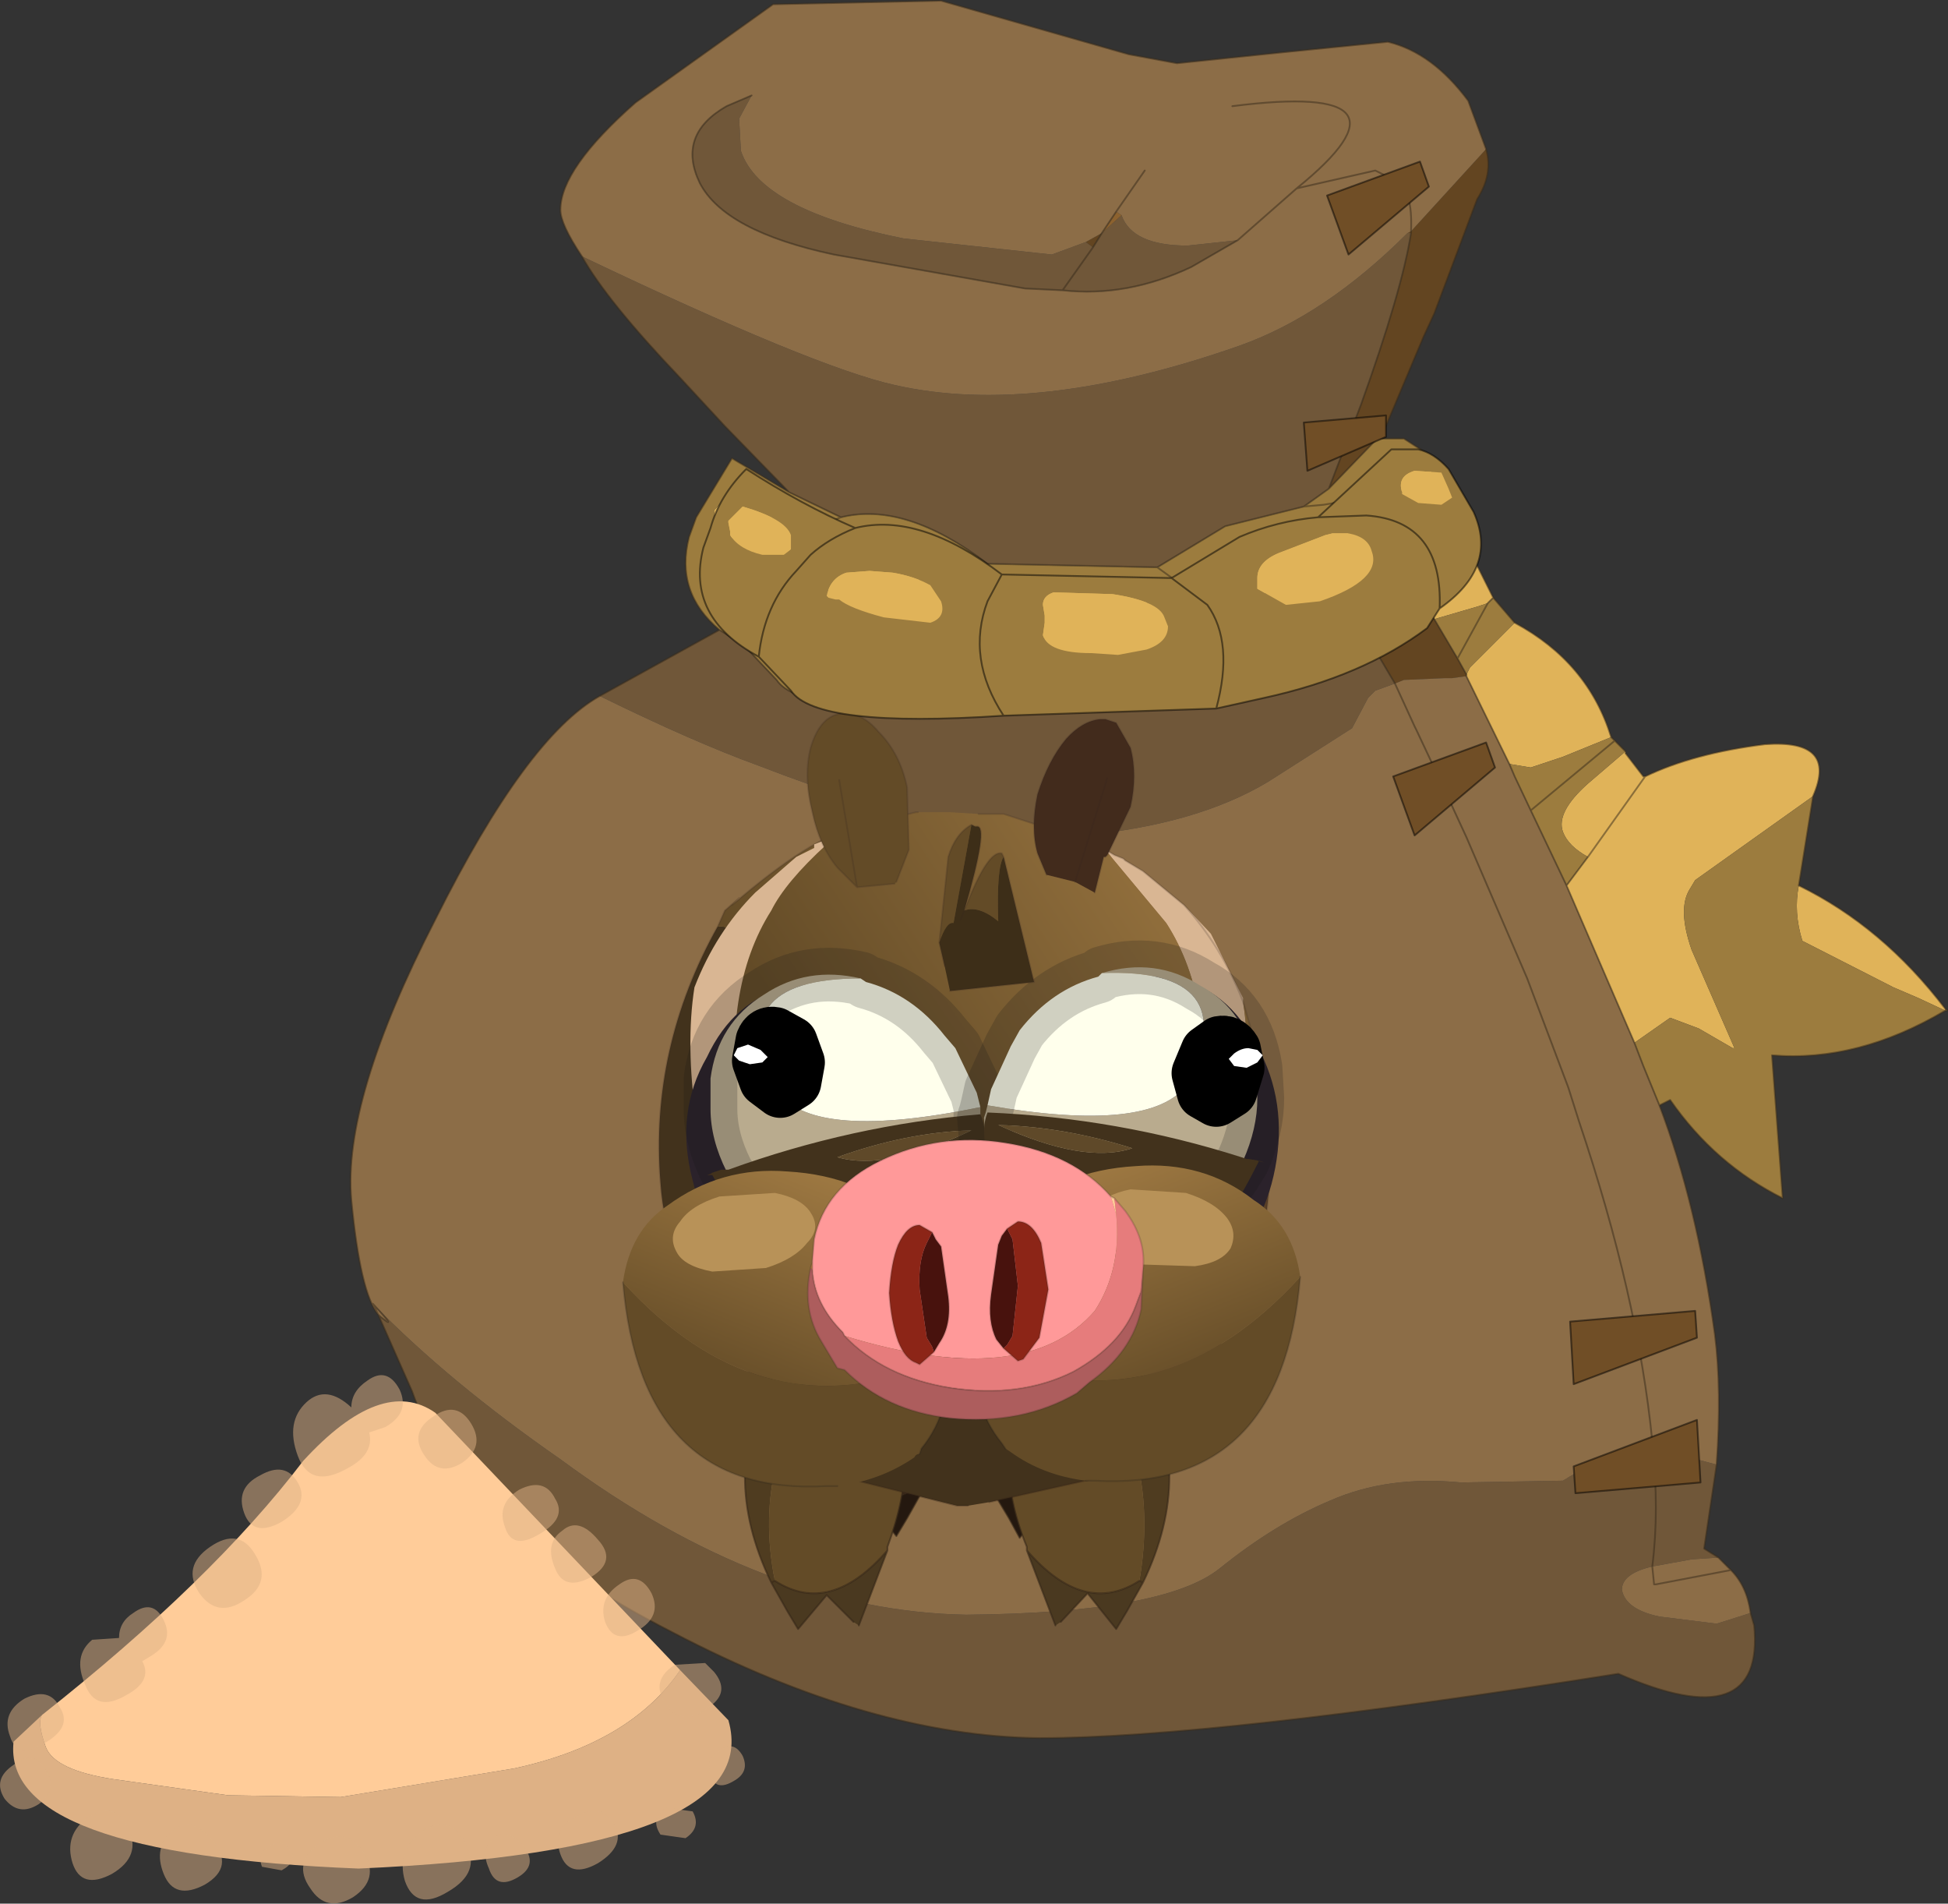 <svg viewBox="0 0 54.504 53.251" xmlns="http://www.w3.org/2000/svg" xmlns:xlink="http://www.w3.org/1999/xlink"><rect x="0" y="0" width="54.504" height="53.251" fill="#333333" stroke="none"/><g transform="translate(-373.02 -273.98)"><use transform="translate(373 273.65)" width="54.5" height="53.6" xlink:href="#a"/><use transform="translate(390.45 286.55)" width="24" height="33" xlink:href="#b"/></g><defs><linearGradient id="d" x1="-819.2" x2="819.2" gradientTransform="matrix(-.007 .004 .004 .006 404.2 304.45)" gradientUnits="userSpaceOnUse"><stop stop-color="#9c7741" offset="0"/><stop stop-color="#634b27" offset="1"/></linearGradient><linearGradient id="e" x1="-819.2" x2="819.2" gradientTransform="matrix(.001 .004 .005 -.002 404.7 310.05)" gradientUnits="userSpaceOnUse"><stop stop-color="#9c7741" offset="0"/><stop stop-color="#634b27" offset="1"/></linearGradient><linearGradient id="f" x1="-819.2" x2="819.2" gradientTransform="matrix(-.001 .004 -.005 -.002 395.15 310.2)" gradientUnits="userSpaceOnUse"><stop stop-color="#9c7741" offset="0"/><stop stop-color="#634b27" offset="1"/></linearGradient><g id="c"><path d="m12.1-14.05.75 1.5-.15.15-.3.1-1.2.35-.3-.5.05-.1q1-.7 1.15-1.5m1.35 2.2q2.05 1.1 2.7 3.2l-1.35.55-.9.3-.6-.1-1.2-2.45v-.05l.1-.2 1.25-1.25m3.1 3.6v.05l.5.65h.05q1.35-.65 3.35-.9Q22.5-8.6 21.8-7l-3.3 2.35-.15.25q-.35.55.05 1.7L19.6.05h-.05L18.6-.5l-.8-.3-1 .7-1.9-4.4.6-.8q-.55-.3-.7-.7-.2-.55.7-1.35l1.05-.9M21.4-4.5q2.35 1.15 4.1 3.45V-1l-.75-.35-.7-.3-2.55-1.3q-.25-.8-.1-1.55M11-16.35l.2.45.1.25-.3.2-.3.05-.35-.1-.15-.05-.3-.2v-.05q-.15-.45.35-.6l.75.05M5.85-13.3v-.1q0-.45.6-.7l1.3-.5h.15l.05-.05h.45l.65.5q.25.65-.8 1.15l-.65.25-.95.1q-.65-.05-.8-.45v-.2m-5.7.3 1.65.05q.95.15 1.3.45l.15.2.1.25q0 .45-.6.65l-.8.15-.75-.05q-1.2 0-1.35-.5l.05-.35v-.2l-.05-.3.3-.35M17.1-7.55 15.5-5.3l1.6-2.25m-26-7.05v-.1l-.05-.25V-15l.4-.4q1.2.35 1.35.8v.4l-.2.15H-8q-.65-.15-.9-.55m2.95 1.8-.2-.05-.05-.05.55-.65.65-.05.65.05 1.05.35.3.45q.15.45-.3.6l-1.3-.15-1.25-.5h-.1" fill="#e0b359" fill-rule="evenodd" transform="translate(28.95 29.6)"/><path d="M9.7-17h.65l.85.55.7 1.2q.3.6.2 1.2-.15.8-1.15 1.5l-.05.1-.3.45-1.15.75q-1.45.8-3.4 1.2l-1.35.3q.5-1.85-.25-2.9l-.1-.1-.9-.65.9.65.1.1q.75 1.05.25 2.9l-5.95.2q-5.25.35-5.95-.7l-.9-.95q.15-1.45 1.05-2.4l.4-.45 1-.65.25-.1-.25.1-1 .65-.4.45q-.9.95-1.05 2.4l-.7-.45q-1.25-1.05-.85-2.6l.2-.55 1-1.65 1.6.95 1.45.7q1.8-.45 4.1 1.3l4.75.1 1.9-1.15 2.2-.55.55-.05.3-.05.5.05.65.15q1.5.4 1.4 2.45.1-2.05-1.4-2.45l-.65-.15-.5-.05-.3.05-.55.05.7-.5L9.6-17h.1m3.15 4.45.6.7-1.25 1.25-.1.2-.25-.45-.65-1.1 1.2-.35.3-.1.15-.15m3.3 3.9.4.4-1.05.9q-.9.8-.7 1.35.15.4.7.7l-.6.8-1-2.1-.45-.95-.15-.35.6.1.9-.3 1.35-.55M21.8-7l-.4 2.5q-.15.75.1 1.55l2.55 1.3.7.3.75.35v-.05l.05.05h-.05Q23.05.45 20.65.25l.3 4q-1.9-.95-3.15-2.75l-.3.15-.45-1.1-.25-.65 1-.7.8.3.95.55h.05L18.4-2.7q-.4-1.15-.05-1.7l.15-.25L21.8-7M11-16.35l-.75-.05q-.5.15-.35.6v.05l.3.2.15.05.35.1.3-.05.3-.2-.1-.25-.2-.45M.15-13l-.3.35.05.3v.2l-.05.35q.15.5 1.35.5l.75.05.8-.15q.6-.2.6-.65l-.1-.25-.15-.2q-.35-.3-1.3-.45L.15-13m5.7-.3v.2q.15.4.8.45l.95-.1.65-.25q1.05-.5.8-1.15l-.65-.5h-.45l-.05.05h-.15l-1.3.5q-.6.25-.6.7v.1m10.4 4.75L13.9-6.6l2.35-1.95m-4.4-2.3.85-1.55-.85 1.55M-8.9-14.6q.25.4.9.55h.6l.2-.15v-.4q-.15-.45-1.35-.8l-.4.4v.05l.05.25v.1m2.95 1.8h.1l1.25.5 1.3.15q.45-.15.3-.6l-.3-.45-1.05-.35-.65-.05-.65.05-.55.65.05.05.2.05m4.65-.7-.3.5-.1.25q-.6 1.6.45 3.2-1.05-1.6-.45-3.2l.1-.25.3-.5" fill="#9c7c3e" fill-rule="evenodd" transform="translate(28.95 29.6)"/><path d="M12.65-25.1q.2.7-.25 1.4l-1.2 3.2-.3.65L9.7-17h-.1l-1.35 1.4.9-2.35q1.15-3.2 1.4-4.8v-.05l2.1-2.3m-2.2 2.35.1-.05v.05h-.1m-9 .25.45-.25-.25.4-.2-.15m8 11.25L10.6-12l.3-.45.3.5.65 1.1.25.45v.05h-.05l-.35.05h-.2l-1.15.05-.25.1-.65-1.1" fill="#634521" fill-rule="evenodd" transform="translate(28.95 29.6)"/><path d="m19.1 11.7-.35 2.35.4.25-.75.05-1.1.2q-.85.2-.85.65.1.55 1.05.75l1.6.2.95-.3.1.35q.3 3.15-3.8 1.35Q5 19.35.15 19.35q-4.7-.05-10.25-2.95-6.05-3.1-7.3-6.75l-.95-2.15.05.05q.55.45-.2-.35 2.15 2.2 5.25 4.35Q-7.5 15.8-1.9 15.9q5.55-.05 7.1-1.3t3.1-1.9q1.6-.7 3.65-.5l2.85-.05q.7-.45 2.3-1.1l.2.1q.3 0 .85.3l.95.25M-12.15-9.8l3.35-1.85.7.45.9.95q.7 1.05 5.95.7l5.95-.2 1.35-.3q1.95-.4 3.4-1.2l.65 1.1-.55.2-.2.2-.45.85-2.35 1.5q-2 1.2-5.2 1.5-3.25.3-9.05-1.95-1.8-.65-4.45-1.95m5.3-5.7-1.8-1.85-1.25-1.35q-2.05-2.15-2.75-3.4 6.5 3.1 8.75 3.6 3.95.9 9.65-1.1 2.4-.85 4.7-3.15h.1q-.25 1.6-1.4 4.8l-.9 2.35-.7.5-2.2.55-1.9 1.15-4.75-.1q-2.3-1.75-4.1-1.3l-1.45-.7M5.7-22.55l-1.3.75q-1.8.85-3.6.65l-1.05-.05-5.35-.95q-3.05-.65-3.75-2-.65-1.35.75-2.15l.7-.3-.35.65.05.9q.55 1.65 4.55 2.45l4.15.45.95-.35.2.15-.85 1.2.85-1.2.25-.4.55-.5q.3.85 1.85.85l1.4-.15m11.6 37.1q.2-1.6 0-3.4.2 1.8 0 3.4" fill="#705739" fill-rule="evenodd" transform="translate(28.95 29.6)"/><path d="m1.9-22.75.4-.6.15.1-.55.5m15.2 33.8h.2v.1l-.2-.1" fill="#8c622f" fill-rule="evenodd" transform="translate(28.95 29.6)"/><path d="M-12.65-22.1q-.6-.9-.6-1.3 0-1.15 2.1-3l3.85-2.75 4.7-.1 5.25 1.5L4-27.5l2.9-.3 3-.3q1.25.3 2.25 1.65l.5 1.35-2.1 2.3-.1.05q-2.3 2.3-4.7 3.15-5.7 2-9.65 1.1-2.25-.5-8.75-3.6M17.5 1.65q1.05 2.75 1.55 6.4.2 1.55.05 3.65l-.95-.25q-.55-.3-.85-.3v-.1Q16.9 7 15.25 2.1l-.3-.95L13.8-1.9l-1.7-3.95-.6-1.3-.8-1.7-.05-.1-.55-1.2.25-.1 1.15-.05h.2l.35-.05h.05l1.2 2.45.15.35.45.95 1 2.1 1.9 4.4.25.65.45 1.1m1.65 12.65.35.35q.45.45.55 1.2l-.95.3-1.6-.2q-.95-.2-1.05-.75 0-.45.85-.65l1.1-.2.75-.05m-37.5-6.8q-.5-.6-.75-3.2-.25-2.8 2.35-7.85 2.55-5.1 4.6-6.25Q-9.5-8.5-7.7-7.85-1.9-5.6 1.35-5.9q3.2-.3 5.2-1.5L8.9-8.9l.45-.85.2-.2.55-.2.55 1.2.05.1.8 1.7.6 1.3 1.7 3.95 1.15 3.05.3.95Q16.9 7 17.3 11.05h-.2q-1.6.65-2.3 1.1l-2.85.05q-2.05-.2-3.65.5-1.55.65-3.1 1.9t-7.1 1.3q-5.6-.1-11.35-4.35-3.1-2.15-5.25-4.35l.15.3-.15-.3q.75.8.2.35l-.05-.05M5.7-22.55 7.35-24l2.2-.5.6.3q.45.25.4 1.4.05-1.15-.4-1.4l-.6-.3-2.2.5-1.65 1.45-1.4.15q-1.55 0-1.85-.85l-.15-.1-.4.6-.45.25-.95.35-4.15-.45q-4-.8-4.55-2.45l-.05-.9.35-.65-.7.3q-1.4.8-.75 2.15.7 1.35 3.75 2l5.35.95 1.05.05q1.8.2 3.6-.65l1.3-.75M3.1-24.5l-.8 1.15.8-1.15m2.45-1.8q5.5-.7 1.8 2.3 3.7-3-1.8-2.3M19.5 14.65l-2.1.4h-.05l-.05-.5.05.5h.05l2.1-.4" fill="#8c6d47" fill-rule="evenodd" transform="translate(28.95 29.6)"/><path d="M16.3 7.5q-.6-.9-.6-1.3 0-1.15 2.1-3L21.65.45l4.7-.1 5.25 1.5 1.35.25 2.9-.3 3-.3q1.25.3 2.25 1.65l.5 1.35q.2.7-.25 1.4l-1.2 3.2-.3.65-1.2 2.85h.65l.85.55.7 1.2q.3.6.2 1.2l.75 1.5.6.7q2.05 1.1 2.7 3.2l.4.4m0 .05.5.65h.05q1.35-.65 3.35-.9 2.05-.15 1.35 1.45l-.4 2.5q2.35 1.15 4.1 3.45l.05.05h-.05Q52 30.05 49.6 29.85l.3 4q-1.9-.95-3.15-2.75l-.3.15Q47.5 34 48 37.65q.2 1.55.05 3.65l-.35 2.35.4.25.35.35q.45.45.55 1.2l.1.35q.3 3.15-3.8 1.35-11.35 1.8-16.2 1.8-4.7-.05-10.25-2.95-6.05-3.1-7.3-6.75l-.95-2.15q-.5-.6-.75-3.2-.25-2.8 2.35-7.85 2.55-5.1 4.6-6.25l3.35-1.85q-1.25-1.05-.85-2.6l.2-.55 1-1.65 1.6.95-1.8-1.85-1.25-1.35Q17 8.75 16.3 7.5m23.2-.7q.05-1.15-.4-1.4l-.6-.3-2.2.5-1.65 1.45-1.3.75q-1.8.85-3.6.65L28.7 8.4l-5.35-.95q-3.05-.65-3.75-2-.65-1.35.75-2.15l.7-.3m9.8 3.85.4-.6.8-1.15m7.45 1.75V6.8m0 .05q-.25 1.6-1.4 4.8L37.2 14l1.35-1.4h.1m1.25 4.45q1-.7 1.15-1.5m-1.2 1.6.05-.1Q40 15 38.5 14.6l-.65-.15-.5-.05-.3.05-.55.05-2.2.55-1.9 1.15.9.65.1.1q.75 1.05.25 2.9l1.35-.3q1.95-.4 3.4-1.2l1.15-.75.3-.45.3.5m1.5-.45.15-.15m-11.2-9.8.25-.4m-1.1 1.6.85-1.2M37.2 14l-.7.5m2.55 4.95-.65-1.1m2.65.9v-.05l-.25-.45-.65-1.1m4.3 6.65 1.6-2.25m.2 18.6q-.4-4.05-2.05-8.95l-.3-.95-1.15-3.05-1.7-3.95-.6-1.3-.8-1.7-.05-.1-.55-1.2m3.2 2.25.15.35.45.95 2.35-1.95m-2.95.65-1.2-2.45m4.7 10.25.25.65.45 1.1m-2.6-6.15.6-.8m1.3 5.2-1.9-4.4-1-2.1m-1.2-5.8-.85 1.55M36.3 5.6q3.7-3-1.8-2.3M20.85 18.4Q21 16.95 21.9 16l.4-.45 1-.65.25-.1-1.45-.7m5.6 5.95q-1.05-1.6-.45-3.2l.1-.25.3-.5q-2.3-1.75-4.1-1.3m-2.7 3.6.9.95q.7 1.05 5.95.7l5.95-.2m-13.5-1.9.7.45m-10.4 18.4.15.3.05.05q.55.45-.2-.35m35.8 3.85v.1q.2 1.8 0 3.4l.05.5h.05l2.1-.4M32.4 16.2l-4.75-.1" fill="none" stroke="#362a1b" stroke-linecap="round" stroke-linejoin="round" stroke-opacity=".502" stroke-width=".05"/><path d="m15.1 11.75 3.45-1.3.1 1.75-3.5.3-.05-.75" fill="#704e26" fill-rule="evenodd" transform="translate(28.95 29.6)"/><path d="m44.05 41.35.05.75 3.5-.3-.1-1.75z" fill="none" stroke="#000" stroke-linecap="round" stroke-linejoin="round" stroke-opacity=".502" stroke-width=".05"/><path d="m18.55 8.15-3.45 1.3L15 7.7l3.5-.3.05.75" fill="#704e26" fill-rule="evenodd" transform="translate(28.95 29.6)"/><path d="m47.5 37.75-.05-.75-3.5.3.1 1.75z" fill="none" stroke="#000" stroke-linecap="round" stroke-linejoin="round" stroke-opacity=".502" stroke-width=".05"/><path d="m12.9-7.8-2.25 1.9-.6-1.65 2.6-.95.25.7" fill="#704e26" fill-rule="evenodd" transform="translate(28.95 29.6)"/><path d="m41.85 21.8-.25-.7-2.6.95.6 1.65z" fill="none" stroke="#000" stroke-linecap="round" stroke-linejoin="round" stroke-opacity=".502" stroke-width=".05"/><path d="m9.85-17.05-2.2.95-.1-1.35 2.3-.2v.6" fill="#704e26" fill-rule="evenodd" transform="translate(28.95 29.6)"/><path d="M38.8 12.55v-.6l-2.3.2.1 1.35z" fill="none" stroke="#000" stroke-linecap="round" stroke-linejoin="round" stroke-opacity=".502" stroke-width=".05"/><path d="m11.05-24.05-2.25 1.9-.6-1.65 2.6-.95.25.7" fill="#704e26" fill-rule="evenodd" transform="translate(28.95 29.6)"/><path d="m40 5.55-.25-.7-2.6.95.6 1.65z" fill="none" stroke="#000" stroke-linecap="round" stroke-linejoin="round" stroke-opacity=".502" stroke-width=".05"/><path d="M-27.75 18.7q-.15.2.1.9.25.65 1.9.9l3.2.45 3.15.05 4.85-.8q3.25-.7 4.65-2.75l1.35 1.4Q-7.5 22.5-18.9 23q-10-.4-9.65-3.55l.8-.75" fill="#deb185" fill-rule="evenodd" transform="translate(28.95 29.6)"/><path d="M-9.9 17.45q-1.4 2.05-4.65 2.75l-4.85.8-3.15-.05-3.2-.45q-1.65-.25-1.9-.9-.25-.7-.1-.9 4.75-3.75 7.3-7.1 2.2-2.4 3.7-1.35l6.85 7.2" fill="#fc9" fill-rule="evenodd" transform="translate(28.95 29.6)"/><path d="M-8.95 17.5q.45.55-.1.95l-.2.15q-.65.4-1.05-.2-.45-.65.25-1.1l.85-.05.25.25m-3.45-2.65q-.75.4-1-.25-.3-.7.2-1.05.45-.4 1 .25.55.6-.2 1.05m1.7.45q.3.65-.4 1.05-.65.4-.9-.25-.2-.65.4-1.05.55-.4.9.25m-4.1-1.85q-.25-.65.4-1.05.7-.35 1 .25.35.55-.45 1-.75.45-.95-.2m4.5 7.85.75.1q.25.45-.2.75l-.7-.1q-.3-.45.15-.75m-2.95 1.3q-.25-.7.45-1.05.7-.4 1.05.2t-.45 1.1q-.8.45-1.05-.25m-1.05-.25q.45.55-.15.9t-.8-.25q-.25-.55.15-.85.35-.3.8.2m5.25-1.95q-.15-.45.25-.7.4-.3.65.15.2.45-.25.7-.5.3-.65-.15m-11.55-8.2q.35.6-.45 1.1-.8.45-1.05-.25t.45-1.05q.7-.4 1.05.2m.25-2.25q.55-.5 1.25.15 0-.45.45-.75.55-.4.9.25.3.65-.4 1.05l-.45.15q.15.6-.6 1-1.05.6-1.4-.35t.25-1.5m3.3 1.5q-.45-.65.25-1.1.65-.45 1.05.2t-.25 1.1q-.65.4-1.05-.2m-9.3 5.15.75-.05q0-.45.4-.7.55-.4.85.2t-.35 1l-.25.15q.3.55-.45.95-.85.5-1.15-.3-.35-.8.2-1.25m-.9 1.9q.35.55-.45 1-.75.45-.95-.2-.25-.65.4-1.05.7-.35 1 .25m.35 4.35q-.25-.8.45-1.3.7-.45 1.1.3.4.8-.45 1.3-.85.45-1.1-.3m-1.9-1.8q-.35-.55.25-.95.55-.45.9.15.35.55-.2.95-.55.35-.95-.15m5.75-7.05q.8-.55 1.25.2.5.8-.3 1.3-.75.5-1.25-.2-.5-.75.3-1.3m1.45 8.95q-.15-.4.25-.6.35-.2.55.15.2.3-.25.55l-.55-.1m-2.75.2q-.3-.75.25-1.2.5-.45 1.1.25.65.75-.2 1.25-.85.45-1.15-.3m6.75.2q-.25-.85.5-1.4.75-.5 1.2.35.45.8-.5 1.35-.9.55-1.2-.3m-1.15-.8q.45.75-.3 1.25-.75.45-1.2-.25-.5-.7.25-1.25.75-.5 1.25.25" fill="#deb185" fill-opacity=".502" fill-rule="evenodd" transform="translate(28.95 29.6)"/></g><g id="b"><path d="m395.65 314.65-.05-.05q-.5-1.4-.5-2.5 0-1.45 1.05-2.4l-.05-.05 2.7.2q1.6 2.7.05 5.8l-.1-.1q-1.5 1-3.1-.9" fill="#3c291a" fill-rule="evenodd" transform="translate(-390.45 -286.55)"/><path d="M395.65 314.65q1.6 1.9 3.1.9l.1.1-.45.8-.3.5-.8-1-.8.8-.1.05-.75-2.15" fill="#24180f" fill-rule="evenodd" transform="translate(-390.45 -286.55)"/><path d="m5.65 23.1.05.05q-1.05.95-1.05 2.4 0 1.1.5 2.5l.05.05q1.6 1.9 3.1.9l.1.1q1.55-3.1-.05-5.8m-2.3 6.9.8-.8.8 1 .3-.5.45-.8m-3.2-1 .75 2.15" fill="none" stroke="#332416" stroke-linecap="round" stroke-linejoin="round" stroke-opacity=".561" stroke-width=".05"/><path d="m404 314.7.05-.05.5-2.5q0-1.45-1.05-2.4v-.05l-2.65.2q-1.6 2.65-.05 5.8l.1-.15q1.5 1 3.1-.85" fill="#3c291a" fill-rule="evenodd" transform="translate(-390.45 -286.55)"/><path d="M404 314.7q-1.6 1.85-3.1.85l-.1.15.45.75.3.55.8-1.05.8.85.1.05.75-2.15" fill="#24180f" fill-rule="evenodd" transform="translate(-390.45 -286.55)"/><path d="M13.05 23.15v.05q1.05.95 1.05 2.4l-.5 2.5-.05.05q-1.6 1.85-3.1.85l-.1.15q-1.55-3.15.05-5.8m2.3 6.9-.8-.85-.8 1.05-.3-.55-.45-.75m3.2-1-.75 2.15" fill="none" stroke="#332416" stroke-linecap="round" stroke-linejoin="round" stroke-opacity=".561" stroke-width=".05"/><path d="M407.8 302q.25 1.6-.05 3.65l-.25.35-.4.2-.4-.1-.15-.35q.55-3.7-.9-5.95l-1.5-1.8-.2-.25.25.15.25.1.05.05.5.3 1.15.95.75.8.9 1.8v.1q-.6-1.55-1.65-2.7 1.05 1.15 1.65 2.7" fill="#d9b693" fill-rule="evenodd" transform="translate(-390.45 -286.55)"/><path d="M393.1 299.9q.45-.05.4.45-1.4 8.75 4 12.85v.05q1.5 1.1 3.4 1.95h-3.5q-5.6-3.65-5.9-8.15-.3-3.75 1.6-7.15" fill="#42321c" fill-rule="evenodd" transform="translate(-390.45 -286.55)"/><path d="M393.5 300.35q.1 10.65 7.75 12 6.45-2.05 7.3-6.4.05 1.7-.35 3.3l-.2.8-.45 1-.95 1.35q-1.7 1.85-5.35 2.7l-.35.1q-1.9-.85-3.4-1.95v-.05q-5.4-4.1-4-12.85" fill="#593f26" fill-rule="evenodd" transform="translate(-390.45 -286.55)"/><path d="m393.7 299.1-.2.2q2.2-1.9 3.5-2.2l1.65-.4h.95l.8.05h.7l2.15.7.7.3.2.25 1.5 1.8q1.45 2.25.9 5.95l.15.35.4.1.4-.2.25-.35q.3-2.05.05-3.65l.55 1.9.05.15.15 1.9q-.85 4.35-7.3 6.4-7.65-1.35-7.75-12 .05-.5-.4-.45l.2-.45.4-.35m6.7-2.35h.7-.7m6.2 15.65q-1.7 2.05-5.2 2.8h-.5l.35-.1q3.65-.85 5.35-2.7" fill="url(#d)" fill-rule="evenodd" transform="translate(-390.45 -286.55)"/><path d="m3.25 12.55-.4.35-.2.45M18.1 19.4l-.15-1.9-.05-.15-.55-1.9q-.6-1.55-1.65-2.7m-2.2-1.55-.7-.3-2.15-.7h-.7m-1.7-.05H8.2l-1.65.4q-1.3.3-3.5 2.2M13.5 11.2l.25.15.25.1.05.05.5.3 1.15.95m2.4 6.65q.05 1.7-.35 3.3l-.2.8-.3.7-1.1 1.65q-1.7 1.85-5.35 2.7l-.35.1m-3.5 0Q1.35 25 1.05 20.5q-.3-3.75 1.6-7.15" fill="none" stroke="#332720" stroke-linecap="round" stroke-linejoin="round" stroke-opacity=".2" stroke-width=".05"/><path d="m394.15 298.95 1.15-1 .5-.25v-.1l.25-.1.25-.15-.15.25q-1.15 1.05-1.55 1.85-1.4 2.2-.9 5.9l-.1.4-.4.05-.4-.15-.3-.35q-.3-2.1-.05-3.7.6-1.55 1.7-2.65" fill="#d9b693" fill-rule="evenodd" transform="translate(-390.45 -286.55)"/><path d="M394.2 309.95q-1.35-1.1-1.8-2.95-.5-1.9.4-3.45.75-1.6 2.25-1.95 1.55-.3 2.95.75 1.35 1.05 1.8 2.95.45 1.85-.4 3.45-.75 1.6-2.3 1.9-1.55.35-2.9-.7" fill="#2b222b" fill-rule="evenodd" transform="translate(-390.45 -286.55)"/><path d="M400.45 304.95v.25l.05.1.05.6-.1.4q-.15 1.6-1.45 2.4-1.25.8-2.85.35-1.1-.3-2-1.2l-.15-.15-.4-.55-.25-.4q-.45-.9-.45-1.75v-.85q.2-1.55 1.5-2.35 1.2-.8 2.7-.45-4 0-2.3 3.2 1.05 1.35 5.65.4m-2.9 2.65-.95.4q-.55.2-.45.4l.8.25 1.3-.25q.65-.25.9-.65l.35-.8-.05-.6-.45.1-.55.65q-.35.35-.9.5" fill="#b9ab8e" fill-rule="evenodd" transform="translate(-390.45 -286.55)"/><path d="m397.1 301.35.15.1q1.3.35 2.2 1.5l.3.35.6 1.25.1.4q-4.6.95-5.65-.4-1.7-3.2 2.3-3.2" fill="#ffffec" fill-rule="evenodd" transform="translate(-390.45 -286.55)"/><path d="M397.55 307.6q.55-.15.9-.5l.55-.65.45-.1.05.6-.35.8q-.25.4-.9.65l-1.3.25-.8-.25q-.1-.2.45-.4l.95-.4" fill="#e0e0e0" fill-rule="evenodd" transform="translate(-390.45 -286.55)"/><path d="M10 18.4v.25l.05.1.05.6-.1.4q-.15 1.6-1.45 2.4-1.25.8-2.85.35-1.1-.3-2-1.2l-.15-.15-.4-.55-.25-.4q-.45-.9-.45-1.75v-.85q.2-1.55 1.5-2.35 1.2-.8 2.7-.45l.15.1q1.3.35 2.2 1.5l.3.35.6 1.25z" fill="none" stroke="#161616" stroke-linecap="round" stroke-linejoin="round" stroke-opacity=".2" stroke-width="1.5"/><path d="m395.35 303.7-.1.55-.4.25-.4-.3-.2-.55.1-.55q.1-.25.35-.2l.45.25.2.55" fill-rule="evenodd" transform="translate(-390.45 -286.55)"/><path d="m4.9 17.15-.1.55-.4.25-.4-.3-.2-.55.1-.55q.1-.25.35-.2l.45.25z" fill="none" stroke="#000" stroke-linecap="round" stroke-linejoin="round" stroke-width="1.5"/><path d="m394.35 303.7.15-.15-.2-.2-.35-.15-.3.1-.1.2.15.15.3.1.35-.05" fill="#fff" fill-rule="evenodd" transform="translate(-390.45 -286.55)"/><path d="m392.9 306.8.3-.1h.2q3.45-1.25 7.05-1.55.4.85-.45 2.65-.95 1.7-2.75 2l-2-.15-.7-.65q-.6-.35-1.6-2.15h-.15l.15-.05h-.05m3.55-.45q1.35.4 3.75-.75-1.8.05-3.75.75" fill="#42321c" fill-rule="evenodd" transform="translate(-390.45 -286.55)"/><path d="M396.45 306.35q1.95-.7 3.75-.75-2.4 1.15-3.75.75" fill="#5f4929" fill-rule="evenodd" transform="translate(-390.45 -286.55)"/><path d="M406.95 309.65q1.4-1.15 1.75-3t-.5-3.4q-.85-1.65-2.35-1.9-1.6-.3-2.9.8-1.35 1.15-1.75 3.05-.35 1.85.5 3.4.85 1.6 2.35 1.9 1.6.25 2.9-.85" fill="#2b222b" fill-rule="evenodd" transform="translate(-390.45 -286.55)"/><path d="m400.65 304.9-.05.2-.05.15.05.6.05.4q.3 1.55 1.6 2.35l2.85.25q1.1-.35 1.9-1.25l.15-.2.4-.55.25-.4q.4-.9.4-1.75l-.05-.85q-.25-1.6-1.55-2.3-1.25-.8-2.75-.35 4-.15 2.4 3.1-1 1.4-5.6.6m2.95 2.55 1 .35.45.4-.8.25-1.35-.2-.85-.65-.4-.75v-.6l.5.1.55.6.9.5" fill="#b9ab8e" fill-rule="evenodd" transform="translate(-390.45 -286.55)"/><path d="m403.85 301.2-.1.1q-1.3.35-2.2 1.5l-.25.45-.55 1.2-.1.45q4.6.8 5.6-.6 1.6-3.25-2.4-3.1" fill="#ffffec" fill-rule="evenodd" transform="translate(-390.45 -286.55)"/><path d="m403.6 307.45-.9-.5-.55-.6-.5-.1v.6l.4.75.85.65 1.35.2.8-.25-.45-.4-1-.35" fill="#e0e0e0" fill-rule="evenodd" transform="translate(-390.45 -286.55)"/><path d="m13.4 14.65-.1.1q-1.3.35-2.2 1.5l-.25.45-.55 1.2-.1.45-.05.2-.05.15.05.6.05.4q.3 1.55 1.6 2.35l2.85.25q1.1-.35 1.9-1.25l.15-.2.4-.55.25-.4q.4-.9.4-1.75l-.05-.85q-.25-1.6-1.55-2.3-1.25-.8-2.75-.35z" fill="none" stroke="#161616" stroke-linecap="round" stroke-linejoin="round" stroke-opacity=".2" stroke-width="1.5"/><path d="m406.55 304 .15.55.35.2.4-.25.2-.65-.1-.5q-.15-.25-.4-.2l-.35.25-.25.6" fill-rule="evenodd" transform="translate(-390.45 -286.55)"/><path d="m16.1 17.45.15.55.35.2.4-.25.2-.65-.1-.5q-.15-.25-.4-.2l-.35.25z" fill="none" stroke="#000" stroke-linecap="round" stroke-linejoin="round" stroke-width="1.5"/><path d="m407.55 303.8-.15-.2.15-.15q.2-.15.4-.15l.25.05.15.15-.15.2-.3.15-.35-.05" fill="#fff" fill-rule="evenodd" transform="translate(-390.45 -286.55)"/><path d="M407.75 306.35q-3.45-1.1-7.1-1.25-.35.85.6 2.6.95 1.7 2.75 1.9l2-.2.7-.7q.6-.35 1.55-2.25l.15.05-.2-.05h.05l-.3-.05h-.05l-.15-.05m-3.05-.25q-1.35.45-3.75-.65 1.85.05 3.75.65" fill="#42321c" fill-rule="evenodd" transform="translate(-390.45 -286.55)"/><path d="M404.7 306.1q-1.9-.6-3.75-.65 2.4 1.1 3.75.65" fill="#5f4929" fill-rule="evenodd" transform="translate(-390.45 -286.55)"/><path d="m394.65 312.45 2.75-.15.05.05q.9.95.9 2.45l-3.6.1q-.4 1.55-.05 3.3l-.1.05q-1.5-3.1.05-5.8" fill="#4f3c20" fill-rule="evenodd" transform="translate(-390.45 -286.55)"/><path d="m397.85 317.35-.8 2.1-.15-.1-.75-.75-.8.95-.3-.5-.45-.8.1-.05q1.55 1 3.15-.85" fill="#4a3920" fill-rule="evenodd" transform="translate(-390.45 -286.55)"/><path d="M398.35 314.8q0 1.1-.5 2.45v.1q-1.6 1.85-3.15.85-.35-1.75.05-3.3l3.6-.1" fill="#634b27" fill-rule="evenodd" transform="translate(-390.45 -286.55)"/><path d="m6.95 25.75.05.05q.9.95.9 2.45 0 1.1-.5 2.45v.1l-.8 2.1m-.15-.1-.75-.75-.8.95-.3-.5-.45-.8q-1.5-3.1.05-5.8m-.05 5.8.1-.05q1.55 1 3.15-.85" fill="none" stroke="#332416" stroke-linecap="round" stroke-linejoin="round" stroke-opacity=".561" stroke-width=".05"/><path d="m402.2 312.3-.05.05q-.95.95-.9 2.4l3.6.15q.35 1.55.05 3.3l.1.05q1.5-3.1-.05-5.8l-2.75-.15" fill="#4f3c20" fill-rule="evenodd" transform="translate(-390.45 -286.55)"/><path d="m401.75 317.35.8 2.1.15-.1.75-.8.8 1 .3-.5.45-.8-.1-.05q-1.55 1-3.15-.85" fill="#4a3920" fill-rule="evenodd" transform="translate(-390.45 -286.55)"/><path d="M401.25 314.75q-.05 1.15.5 2.5v.1q1.6 1.85 3.15.85.3-1.75-.05-3.3l-3.6-.15" fill="#634b27" fill-rule="evenodd" transform="translate(-390.45 -286.55)"/><path d="m11.75 25.75-.05.05q-.95.95-.9 2.4-.05 1.15.5 2.5v.1l.8 2.1m.15-.1L13 32l.8 1 .3-.5.45-.8q1.5-3.1-.05-5.8m.05 5.8-.1-.05q-1.55 1-3.15-.85" fill="none" stroke="#332416" stroke-linecap="round" stroke-linejoin="round" stroke-opacity=".561" stroke-width=".05"/><path d="M395.9 308.95q.2 1.7 3.95 1.85v-.05h.15q4.45-.1 4.65-1.8l.65 5.7q-.1.25-.6.45l-.2.05-3.8.85-.6.1h-.3l-3.8-.95-.15-.05-.65-.45.7-5.7" fill="#42321c" fill-rule="evenodd" transform="translate(-390.45 -286.55)"/><path d="M399.95 307.25v.1h-.05.05l1.4.45h.05l3.15.9.1.25q-.2 1.7-4.65 1.8h-.15v.05q-3.75-.15-3.95-1.85l.1-.25 3.95-1.45" fill="#80552b" fill-rule="evenodd" transform="translate(-390.45 -286.55)"/><path d="m9.5 20.7-3.95 1.45m8.55 0-3.15-.9h-.05l-1.4-.45h-.05.05l1.4.4.05.05m-6.2 6.85.65.45.15.05 3.8.95h.3m.6-.1 3.8-.85.2-.05q.5-.2.6-.45" fill="none" stroke="#332416" stroke-linecap="round" stroke-linejoin="round" stroke-opacity=".302" stroke-width=".05"/><path d="M409.4 309.7q-.5 6-5.75 5.7h-.25q-1.2-.15-2.1-.8l-.15-.1-.1-.15q-.9-1.1-.7-2.7l.75.45q4.55 1.7 8.3-2.4" fill="#634b27" fill-rule="evenodd" transform="translate(-390.45 -286.55)"/><path d="M400.35 311.65q.15-4.8 4.45-5.05 1.9-.15 3.3.95 1.1.7 1.3 2.15-3.75 4.1-8.3 2.4l-.75-.45" fill="url(#e)" fill-rule="evenodd" transform="translate(-390.45 -286.55)"/><path d="M18.95 23.15q-.5 6-5.75 5.7h-.25m-2.25-.9-.1-.15q-.9-1.1-.7-2.7" fill="none" stroke="#161616" stroke-linecap="round" stroke-linejoin="round" stroke-opacity=".2" stroke-width=".05"/><path d="M406.2 307.35q.8.25 1.15.7.3.4.1.85-.25.4-1 .5l-1.55-.05-1.15-.7q-.4-.4-.1-.85.25-.4 1-.55l1.55.1" fill="#b89258" fill-rule="evenodd" transform="translate(-390.45 -286.55)"/><path d="M390.45 309.85q.5 6 5.7 5.7h.3q1.2-.15 2.15-.8.05-.1.15-.1l.05-.15q.9-1.1.7-2.7l-.75.45q-4.55 1.7-8.3-2.4" fill="#634b27" fill-rule="evenodd" transform="translate(-390.45 -286.55)"/><path d="M399.5 311.8q-.15-4.8-4.45-5.05-1.85-.15-3.35.95-1.05.7-1.25 2.15 3.75 4.1 8.3 2.4l.75-.45" fill="url(#f)" fill-rule="evenodd" transform="translate(-390.45 -286.55)"/><path d="M0 23.3q.5 6 5.7 5.7H6m2.3-.9.05-.15q.9-1.1.7-2.7" fill="none" stroke="#161616" stroke-linecap="round" stroke-linejoin="round" stroke-opacity=".2" stroke-width=".05"/><path d="M393.15 307.45q-.8.25-1.1.7-.35.4-.1.85.2.4 1 .55l1.5-.1q.8-.25 1.15-.7.4-.4.1-.85-.25-.4-1-.55l-1.55.1" fill="#b89258" fill-rule="evenodd" transform="translate(-390.45 -286.55)"/><path d="m399.3 300.35.25-2.4q.2-.65.65-.9l-.5 2.75q-.2-.05-.4.55m.7-.9q.65-1.7 1.05-1.6l.05.1q-.2.3-.15 1.8-.55-.45-.95-.3" fill="#634b27" fill-rule="evenodd" transform="translate(-390.45 -286.55)"/><path d="m400.2 297.05.1.05h.05q.35-.05-.35 2.35l-.1.25.1-.25q.4-.15.95.3-.05-1.5.15-1.8l.85 3.5-2.35.25-.15-.7-.15-.65q.2-.6.4-.55l.5-2.75" fill="#3d2e18" fill-rule="evenodd" transform="translate(-390.45 -286.55)"/><path d="m8.85 13.8.25-2.4q.2-.65.65-.9l.1.05h.05q.35-.05-.35 2.35.65-1.7 1.05-1.6l.05.1.85 3.5-2.35.25m-.15-.7-.15-.65m.7-.9-.1.25" fill="none" stroke="#332720" stroke-linecap="round" stroke-linejoin="round" stroke-opacity=".2" stroke-width=".05"/><path d="m402.3 298.45-.25-.6q-.2-.7 0-1.65.3-.95.8-1.55.45-.5.95-.55h.15l.3.1.4.7q.2.75 0 1.65l-.65 1.35-.05.05h-.05l-.25 1-.55-.3-.8-.2m1.7-2.7-.9 2.9.9-2.9" fill="#422b1c" fill-rule="evenodd" transform="translate(-390.45 -286.55)"/><path d="m13.2 12.4.25-1h.05l.05-.05.65-1.35q.2-.9 0-1.65l-.4-.7-.3-.1h-.15q-.5.05-.95.55-.5.6-.8 1.55-.2.95 0 1.65l.25.6m.8.2.9-2.9" fill="none" stroke="#332720" stroke-linecap="round" stroke-linejoin="round" stroke-opacity=".2" stroke-width=".05"/><path d="m398.05 298.7-1.05.1-.55-.55q-.5-.6-.7-1.55-.25-1-.05-1.8.25-.85.8-.95.6-.1 1.1.5.6.6.8 1.55l.05 1.75-.35.9-.05.05m-1.55-2.9.5 3-.5-3" fill="#634b27" fill-rule="evenodd" transform="translate(-390.45 -286.55)"/><path d="m7.6 12.15-1.05.1L6 11.7q-.5-.6-.7-1.55-.25-1-.05-1.8.25-.85.8-.95.6-.1 1.1.5.6.6.8 1.55L8 11.2l-.35.9m-1.1.15-.5-3" fill="none" stroke="#332720" stroke-linecap="round" stroke-linejoin="round" stroke-opacity=".2" stroke-width=".05"/><path d="M395.75 309.3v.2l-.05-.05.05-.15" fill="#bb7e42" fill-rule="evenodd" transform="translate(-390.45 -286.55)"/><path d="m404.25 307.95-.15-.5.1.05.05.45" fill="#fc9" fill-rule="evenodd" transform="translate(-390.45 -286.55)"/><path d="M395.75 309.5v-.25l.05-.6q.3-1.45 1.85-2.2 1.65-.8 3.5-.5 1.9.3 2.95 1.5l.15.5q.15 1.55-.6 2.7-1.95 2.25-7 .7l-.05-.1q-.8-.8-.85-1.75" fill="#f99" fill-rule="evenodd" transform="translate(-390.45 -286.55)"/><path d="M396.65 311.35q5.05 1.55 7-.7.75-1.15.6-2.7l-.05-.45.3.35q.6.8.5 1.65l-.05.6-.15.4q-.4 1.1-1.75 1.85-1.5.75-3.45.45-1.85-.3-2.95-1.45" fill="#e67c7c" fill-rule="evenodd" transform="translate(-390.45 -286.55)"/><path d="M395.75 309.5q.05.95.85 1.75l.05.1q1.1 1.15 2.95 1.45 1.95.3 3.45-.45 1.35-.75 1.75-1.85l.15-.4.05-.6-.05 1.1q-.25 1.2-1.45 2.05l-.35.3q-1.55.9-3.55.7-1.8-.2-2.95-1.35l-.2-.05-.45-.75q-.55-.9-.3-2.05l.05.05" fill="#ad5d5d" fill-rule="evenodd" transform="translate(-390.45 -286.55)"/><path d="M5.3 22.75v.2q.05.95.85 1.75l.05.1m7.45-3.9q-1.05-1.2-2.95-1.5-1.85-.3-3.5.5-1.55.75-1.85 2.2l-.05.6v.05l-.05.15m8.4-2 .1.05.3.35q.6.8.5 1.65l-.05 1.1q-.25 1.2-1.45 2.05l-.35.3q-1.55.9-3.55.7-1.8-.2-2.95-1.35L6 25.7l-.45-.75q-.55-.9-.3-2.05m9.3.05-.05.6-.15.4q-.4 1.1-1.75 1.85-1.5.75-3.45.45-1.85-.3-2.95-1.45" fill="none" stroke="#332720" stroke-linecap="round" stroke-linejoin="round" stroke-opacity=".2" stroke-width=".05"/><path d="m401.1 311.7.1-.1.15-.25.15-1.4-.15-1.3-.15-.3.3-.2q.4 0 .65.6l.2 1.3-.25 1.35-.45.6-.15.05-.4-.35" fill="#8c2517" fill-rule="evenodd" transform="translate(-390.45 -286.55)"/><path d="m401.2 308.35.15.3.15 1.3-.15 1.4-.15.25-.1.1-.2-.25q-.25-.5-.15-1.25l.2-1.4.1-.25.15-.2" fill="#48120d" fill-rule="evenodd" transform="translate(-390.45 -286.55)"/><path d="m10.75 21.8-.15.2-.1.25-.2 1.4q-.1.75.15 1.25l.2.25.4.35.15-.05.45-.6.25-1.35-.2-1.3q-.25-.6-.65-.6z" fill="none" stroke="#332720" stroke-linecap="round" stroke-linejoin="round" stroke-opacity=".2" stroke-width=".05"/><path d="m399.15 311.8-.05-.15-.15-.25-.2-1.35q-.05-.8.2-1.3l.15-.3-.35-.2q-.35 0-.6.55-.2.5-.25 1.35.05.8.25 1.35.2.5.5.6l.1.05.4-.35" fill="#8c2517" fill-rule="evenodd" transform="translate(-390.45 -286.55)"/><path d="m399.15 311.8.15-.25q.35-.5.25-1.3l-.2-1.4-.15-.2-.1-.2-.15.3q-.25.5-.2 1.3l.2 1.35.15.25.05.15" fill="#48120d" fill-rule="evenodd" transform="translate(-390.45 -286.55)"/><path d="m8.65 21.9.1.2.15.2.2 1.4q.1.8-.25 1.3l-.15.25m-.05-3.35-.35-.2q-.35 0-.6.55-.2.5-.25 1.35.05.8.25 1.35.2.5.5.6l.1.05.4-.35" fill="none" stroke="#332720" stroke-linecap="round" stroke-linejoin="round" stroke-opacity=".2" stroke-width=".05"/><path d="M393.45 288.95q.25.4.9.55h.6l.2-.15v-.4q-.15-.45-1.35-.8l-.4.4v.05l.05.25v.1m.8 3.4q-2.05-1.1-1.55-3.05l.2-.55q.25-.9 1-1.65 1.55 1 3.05 1.65-.75.3-1.25.75l-.4.45q-.9.95-1.05 2.4.15-1.45 1.05-2.4l.4-.45q.5-.45 1.25-.75 1.8-.45 4.1 1.3l4.75.1 1.9-1.15q1.05-.45 2.2-.55l2.05-1.9h.75q.45.1.85.55l.7 1.2q.7 1.55-.95 2.7l-.35.55q-1.8 1.35-4.55 1.95l-1.35.3-5.95.2q-5.25.35-5.95-.7l-.9-.95m1.95-1.65.2.05h.1q.3.25 1.25.5l1.3.15q.45-.15.3-.6l-.3-.45q-.45-.25-1.05-.35l-.65-.05-.65.05q-.45.15-.55.65l.05.05m9.6-.55 1 .75q.75 1.05.25 2.9.5-1.85-.25-2.9l-1-.75m-4.75-.1-.4.75q-.6 1.6.45 3.2-1.05-1.6-.45-3.2l.4-.75m4.55 1.2q-.15-.45-1.45-.65l-1.65-.05q-.3.1-.3.35l.05.3v.2l-.05.35q.15.5 1.35.5l.75.05.8-.15q.6-.2.6-.65l-.1-.25m7.95-3.6-.2-.45-.75-.05q-.5.15-.35.6v.05l.45.25.65.05.3-.2-.1-.25m-3.45 1.3-1.3.5q-.6.25-.6.7v.3l.8.45.95-.1q1.75-.6 1.45-1.4-.1-.4-.65-.5h-.45l-.2.05m3.2 2.05q.1-2.45-2.05-2.6l-1.35.05 1.35-.05q2.15.15 2.05 2.6" fill="#9c7c3e" fill-rule="evenodd" transform="translate(-390.45 -286.55)"/><path d="m396.2 290.7-.05-.05.05.05" fill="#bd974b" fill-rule="evenodd" transform="translate(-390.45 -286.55)"/><path d="M393.45 288.95v-.1l-.05-.25v-.05l.4-.4q1.2.35 1.35.8v.4l-.2.15h-.6q-.65-.15-.9-.55m2.7 1.7q.1-.5.55-.65l.65-.05.65.05q.6.1 1.05.35l.3.45q.15.45-.3.6l-1.3-.15q-.95-.25-1.25-.5h-.1l-.2-.05-.05-.05m13.95-1.7.2-.05h.45q.55.1.65.5.3.8-1.45 1.4l-.95.1-.8-.45v-.3q0-.45.6-.7l1.3-.5m3.45-1.3.1.25-.3.2-.65-.05-.45-.25v-.05q-.15-.45.35-.6l.75.05.2.45m-7.95 3.6.1.25q0 .45-.6.65l-.8.15-.75-.05q-1.2 0-1.35-.5l.05-.35v-.2l-.05-.3q0-.25.3-.35l1.65.05q1.3.2 1.45.65" fill="#e0b359" fill-rule="evenodd" transform="translate(-390.45 -286.55)"/><path d="M6.5 2.2Q5 1.55 3.45.55q-.75.75-1 1.65l-.2.55Q1.75 4.7 3.8 5.8q.15-1.45 1.05-2.4l.4-.45q.5-.45 1.25-.75 1.8-.45 4.1 1.3l4.75.1 1.9-1.15q1.05-.45 2.2-.55L21.5 0h.75q.45.1.85.55l.7 1.2q.7 1.55-.95 2.7L22.5 5q-1.8 1.35-4.55 1.95l-1.35.3-5.95.2q-5.25.35-5.95-.7l-.9-.95m6.85 1.65q-1.05-1.6-.45-3.2l.4-.75m6 3.75q.5-1.85-.25-2.9l-1-.75m4.1-1.7 1.35-.05q2.15.15 2.05 2.6" fill="none" stroke="#000" stroke-linecap="round" stroke-linejoin="round" stroke-opacity=".502" stroke-width=".05"/></g><use width="54.5" height="53.6" xlink:href="#c" id="a"/></defs></svg>